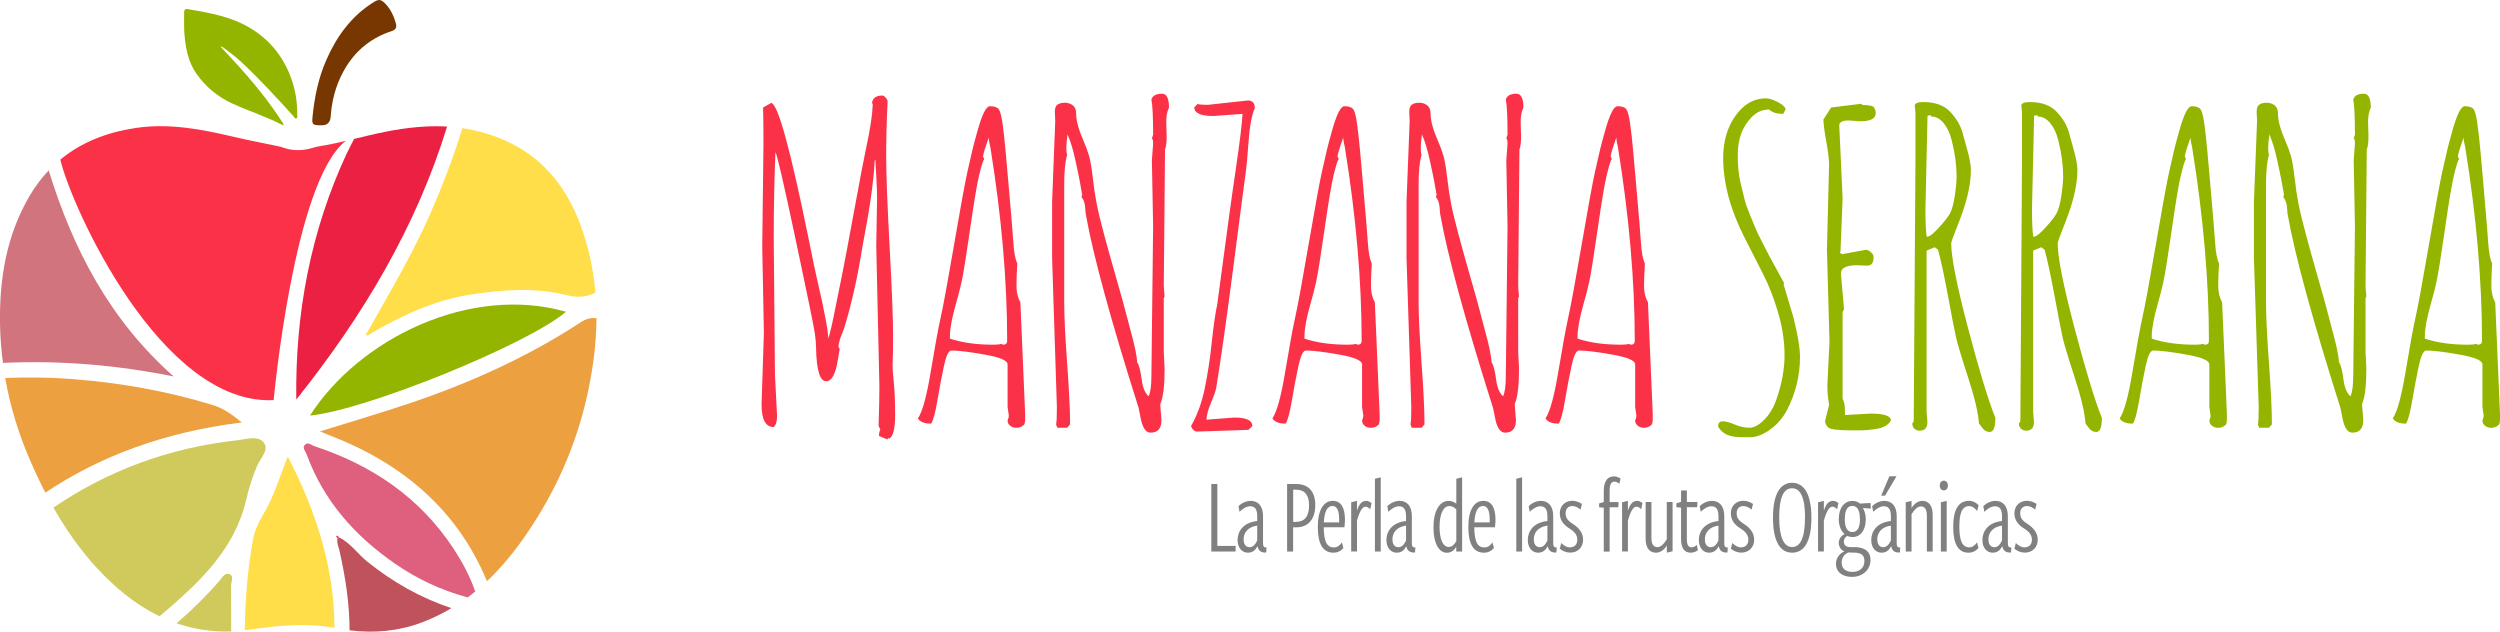 <?xml version="1.0" encoding="UTF-8"?><svg id="Capa_2" xmlns="http://www.w3.org/2000/svg" viewBox="0 0 365.53 92.36"><defs><style>.cls-1{fill:#fb3148;}.cls-1,.cls-2,.cls-3,.cls-4,.cls-5,.cls-6,.cls-7,.cls-8,.cls-9,.cls-10,.cls-11{stroke-width:0px;}.cls-2{fill:#783700;}.cls-3{fill:gray;}.cls-4{fill:#93b500;}.cls-5{fill:#d2747d;}.cls-6{fill:#df607e;}.cls-7{fill:#cfca5b;}.cls-8{fill:#c0525c;}.cls-9{fill:#eb2043;}.cls-10{fill:#eca03f;}.cls-11{fill:#ffde49;}</style></defs><g id="Capa_1-2"><path class="cls-4" d="m41.44,18.35c-2.43-1.29-5.06-2.1-7.55-3.25-2.1-.98-3.82-2.41-5.16-4.31-1.25-1.77-1.6-3.81-1.77-5.89-.08-1.01-.02-2.03-.04-3.05,0-.39.12-.59.53-.52,3.22.55,6.43,1.1,9.28,2.86,2.95,1.82,4.89,4.39,5.98,7.65.54,1.61.76,3.26.75,4.95,0,.17.09.42-.12.51-.22.09-.31-.17-.42-.3-2.46-2.71-4.94-5.42-7.62-7.92-.85-.79-1.77-1.49-2.7-2.17-.1-.08-.24-.11-.38-.12,1.32,1.42,2.65,2.82,3.91,4.28,1.82,2.11,3.55,4.3,5.05,6.65.12.19.32.37.25.64h0Z"/><path class="cls-2" d="m47.06,18.32c-1.38,0-1.48-.07-1.36-1.28.28-2.86.86-5.65,2.02-8.29,1.51-3.44,3.64-6.39,6.89-8.42.78-.48,1.08-.45,1.73.21.78.8,1.22,1.78,1.53,2.84.18.61.01.97-.61,1.17-2.85.93-5.08,2.67-6.66,5.22-1.26,2.05-1.96,4.28-2.2,6.67-.02.24-.03.47-.06.71q-.13,1.17-1.3,1.17Z"/><path class="cls-6" d="m44.53,65.09c-.34.43.14.89.3,1.33,2.48,6.81,7.07,11.95,12.93,16,3.21,2.22,6.69,3.86,10.61,4.93-.18.13-.37.27-.55.4,1.2-.84,2.32-1.78,3.38-2.78-.56.53-1.13,1.03-1.72,1.51-.81-2.35-1.93-4.38-3.19-6.3-4.91-7.45-11.9-12.16-20.28-14.93-.46-.15-1.01-.74-1.48-.16Z"/><path class="cls-4" d="m45.32,60.76c8.11-.77,31.9-10.42,37.44-15.18-14.01-3.99-30.2,3.9-37.44,15.18Z"/><path class="cls-11" d="m62.99,31.08c-2.65,6.03-6.01,11.68-9.23,17.4,0,0,0,0,0,0-.08.14-.28.35-.24.42.2.34.39.09.57-.07,4.57-2.64,9.2-4.88,14.59-5.74,4.81-.77,9.53-1.08,14.16.06,1.74.43,3.03.25,4.22-.37.03.3.05.6.06.91-.23-3.79-.99-7.56-2.43-11.29-2.86-7.39-8.19-11.93-16.01-13.48-.36-.07-.71-.13-1.07-.18-1.29,4.19-2.85,8.29-4.63,12.34Z"/><path class="cls-9" d="m50.76,22.3c-5.34,11.43-7.61,23.51-7.44,36.12,9.76-12.21,17.55-25.28,22.05-39.92.18.01.35.02.53.04-3.2-.25-6.39.1-9.56.73-1.53.3-3.05.68-4.56,1.04-.36.67-.7,1.33-1,1.99Z"/><path class="cls-1" d="m51.11,92.17c-.29-.04-.58-.08-.86-.12.29.05.58.09.86.12Z"/><path class="cls-1" d="m49.13,78.44s.14.17.22.26c.06-.05.12-.11.18-.15-.09-.22-.21-.34-.4-.1Z"/><path class="cls-1" d="m49.32,91.88c.29.06.59.11.88.15-.29-.05-.59-.1-.88-.15Z"/><path class="cls-7" d="m33.79,85.57c0-.56.5-1.36-.28-1.63-.66-.24-1.02.52-1.41.97-1.96,2.26-4.06,4.32-6.29,6.23-.21-.07-.42-.15-.63-.23,2.71,1.02,5.58,1.51,8.62,1.42,0-2.25.01-4.5-.02-6.75Z"/><path class="cls-8" d="m66.01,88.92c-4.49-1.49-8.58-3.8-12.33-6.82-1.42-1.15-2.46-2.74-4.15-3.56-.06.05-.12.1-.18.16-.15.64.14,1.21.28,1.8.88,3.9,1.48,7.8,1.48,11.66,3.55.44,7.12.15,10.59-1.16,1.76-.67,3.39-1.49,4.91-2.45-.2.12-.39.24-.59.36Z"/><path class="cls-11" d="m42.08,66.77c-1.29,3.17-2.08,5.96-3.57,8.41-.74,1.23-1.3,2.47-1.55,3.87-.77,4.38-1.12,8.75-1.17,13.11-.67.08-1.33.12-1.98.14.97-.03,1.95-.12,2.95-.27,4.19-.63,8.31-.98,12.56-.16-.14-.03-.28-.05-.42-.07-.01-8.67-2.59-16.86-6.82-25.04Z"/><path class="cls-1" d="m25.17,90.89c-.2-.08-.4-.16-.6-.24.2.08.4.16.6.24Z"/><path class="cls-10" d="m87.18,44.68c.02.62.03,1.23.03,1.85-.8-.1-1.52.07-2.32.6-7.84,5.13-16.33,8.93-25.19,11.9-4.12,1.38-8.29,2.6-12.92,4.05.73.3.98.41,1.23.5,10.73,4.1,18.82,10.87,23.19,21.4,2.11-2,3.98-4.28,5.68-6.75,4.34-6.29,7.4-13.19,9.03-20.67.94-4.31,1.43-8.6,1.28-12.87Z"/><path class="cls-1" d="m87.17,44.61c-.01-.29-.03-.57-.04-.86.02.29.03.57.04.86Z"/><path class="cls-1" d="m66.62,88.54c.18-.11.36-.23.54-.35-.18.12-.36.24-.54.35Z"/><path class="cls-1" d="m67.23,88.15c.16-.11.32-.22.48-.33-.16.11-.32.22-.48.33Z"/><path class="cls-7" d="m23.33,90.1s.1-.08.15-.12c5.49-4.67,10.83-9.51,12.54-17.01.38-1.67.91-3.29,1.58-4.87.46-1.09,1.78-2.31.99-3.36-.87-1.14-2.58-.51-3.87-.37-10.02,1.1-18.97,4.44-26.91,9.85,2.52,4.45,5.6,8.52,9.59,11.95,2.25,1.94,4.64,3.45,7.16,4.49-.41-.17-.82-.35-1.23-.55Z"/><path class="cls-5" d="m25.39,55.04c-9.38-8.3-14.74-18.68-18.27-30.13-1.05,1.11-2,2.37-2.84,3.81C.93,34.47-.09,40.77,0,47.27c.03,1.95.18,3.88.43,5.79,8.39-.39,16.66.31,24.96,1.98Z"/><path class="cls-1" d="m.59,54.16c-.06-.36-.11-.73-.16-1.09.05.37.1.73.16,1.09Z"/><path class="cls-10" d="m6.63,72.03c7.95-5.32,17.4-8.87,28.72-10.26-1.62-1.33-2.82-2.12-4.27-2.56-6.71-2.04-13.56-3.26-20.57-3.79-3.27-.25-6.52-.29-9.75-.15.72,4.1,1.94,8.1,3.62,11.99.86,1.99,1.79,3.94,2.8,5.82-.19-.35-.38-.71-.56-1.06Z"/><path class="cls-1" d="m7.8,74.2c-.2-.35-.39-.7-.58-1.05.19.35.38.7.58,1.05Z"/><path class="cls-1" d="m.77,55.28c-.06-.36-.12-.71-.18-1.07.06.36.11.72.18,1.07Z"/><path class="cls-1" d="m40.01,58.51s2.96-32.16,10.56-37.91c-1.26.29-2.52.57-3.8.77-.32.05-.64.12-.95.22-2.05.66-3.61.27-4.26.04-.31-.11-.62-.2-.93-.26-2.14-.45-4.28-.85-6.4-1.35-4.74-1.12-9.49-2.04-14.39-1.31-4.25.64-7.98,2.11-11.02,4.63,1.59,6.81,14.71,36.01,31.21,35.16Z"/><path class="cls-1" d="m127.51,14.98c.12-.67.62-1.01,1.5-1.01.14,0,.31.1.49.31.18.2.28.39.28.55-.14,2.8-.21,5.48-.21,8.05s.17,7.01.51,13.32c.34,6.31.5,10.54.5,12.7s-.02,3.5-.06,4.03c-.04.52,0,1.44.15,2.77.14,1.33.21,3,.21,5.02s-.31,3.17-.92,3.46v-.18l-.24.24-1.19-.49v-.18c0-.27.06-.52.18-.77l-.25-.55c.08-2.49.12-4.4.12-5.72l-.46-20.6.12-7.04c0-.71-.04-1.71-.11-3-.07-1.29-.12-2.14-.14-2.57-.08.08-.12.22-.12.43-.12,2.71-.71,6.84-1.78,12.37-.67,4.27-1.54,8.15-2.6,11.66-.06.22-.17.53-.34.92-.37.88-.55,1.55-.55,2.02l.18.31c-.04.14-.13.68-.28,1.62-.33,2.06-.9,3.09-1.71,3.09-.92,0-1.41-1.62-1.47-4.87,0-.53-.06-1.22-.17-2.07-.11-.85-1.04-5.4-2.79-13.65-1.75-8.26-2.74-12.56-2.98-12.9-.16,3.78-.25,8-.25,12.67l.18,19.93.31,5.97c0,.76-.16,1.3-.49,1.62-1.18,0-1.78-1.09-1.78-3.28l.34-10.47-.24-12.7.18-14.88c0-2.39-.02-4.18-.06-5.39l1.19-.67c.98.12,2.82,6.81,5.51,20.05.55,2.78.98,4.83,1.29,6.15s.52,2.27.64,2.83c.12.56.25,1.23.4,2.01.33,1.57.49,2.71.49,3.43.25-.63.64-2.36,1.19-5.17l.89-4.41c.25-1.18.81-4.19,1.7-9.02s1.47-7.9,1.76-9.23c.59-2.71.92-4.85.98-6.4l-.12-.31Z"/><path class="cls-1" d="m149.19,44.18l.7,16.35v.67c0,.49-.06.8-.18.92-.33.29-.68.43-1.07.43s-.7-.1-.95-.31c-.25-.2-.37-.46-.37-.77.12-.25.18-.49.18-.73l-.18-1.26v-6.21c0-.55-1.1-1.03-3.31-1.42s-3.84-.6-4.9-.6c-.41,0-.78.76-1.1,2.28-.33,1.52-.64,3.19-.95,5.01s-.61,2.95-.92,3.4c-.98,0-1.62-.25-1.93-.77.65-.94,1.28-3.22,1.88-6.86.6-3.63,1.09-6.27,1.45-7.91.37-1.64,1.03-5.21,1.97-10.7s1.59-9.01,1.93-10.55.6-2.68.78-3.41c.18-.73.42-1.6.7-2.6.67-2.41,1.27-3.61,1.81-3.61.65,0,1.09.15,1.3.44.21.3.4.99.55,2.08.15,1.09.31,2.48.46,4.16.15,1.68.29,3.23.41,4.64.39,4.41.63,7.31.72,8.69.09,1.39.28,2.39.57,3-.08,1.27-.12,2.35-.12,3.26s.18,1.7.55,2.37Zm-10.29,5.33c1.75.59,3.87.89,6.34.89.51,0,.89-.04,1.13-.12l.31.12c.39,0,.58-.19.58-.58,0-8.73-.82-18.15-2.45-28.26-.02-.12-.07-.35-.14-.67-.07-.33-.11-.58-.11-.77-.51,1.45-.79,2.37-.83,2.76l.18.37c-.14.14-.38.86-.7,2.16-.33,1.3-.78,3.97-1.36,8.02s-1,6.65-1.26,7.81c-.26,1.15-.53,2.2-.81,3.14-.59,2.08-.89,3.67-.89,4.78v.37Z"/><path class="cls-1" d="m169.64,59.15l.18,2.27c0,1.22-.53,1.84-1.59,1.84-.73,0-1.23-.79-1.5-2.36-.14-.73-.22-1.14-.24-1.22-4.08-12.88-6.65-22.29-7.71-28.23-.04-.18-.07-.47-.09-.86-.04-.84-.23-1.43-.58-1.78l.12-.31c-.27-1.55-.46-2.63-.6-3.23-.13-.6-.28-1.28-.44-2.04-.29-1.33-.65-2.52-1.1-3.58-.12.86-.18,1.51-.18,1.96s.04.8.12,1.04c-.29.98-.43,2.43-.43,4.35v17.17c0,2,.14,4.98.43,8.94s.43,6.94.43,8.94l-.43.49h-1.44l-.18-.49c.08-.33.12-1.16.12-2.51l-.7-21.83v-8.2l.46-11.85-.06-1.32c0-.53.14-.88.41-1.06s.63-.26,1.07-.26.82.13,1.15.38c.33.26.49.66.49,1.21s.09,1.15.28,1.81c.18.65.45,1.38.8,2.19.35.81.62,1.54.81,2.2.19.66.37,1.72.54,3.18.16,1.46.36,2.75.58,3.87.22,1.12.59,2.63,1.1,4.53.51,1.9,1.1,4,1.76,6.31.66,2.31,1.09,3.82,1.27,4.55.18.72.43,1.65.73,2.77.65,2.33,1,3.97,1.04,4.93.29.43.5,1.26.66,2.48.15,1.22.49,2.06,1.03,2.51.27-.59.4-1.59.4-3l.25-21.83-.18-9.7.18-2.39c0-.45-.06-.71-.18-.8l.18-.52c0-2.57-.08-4.29-.25-5.14.16-.57.68-.86,1.56-.86.67,0,1.01.68,1.01,2.05-.27.53-.4,1.22-.4,2.08l.06,2.11c0,.9-.08,1.53-.24,1.9l-.18,19.81c0,.39.04.95.12,1.68l-.12.28v7.9l.12,2.36c0,2.49-.2,4.2-.61,5.14v.12Z"/><path class="cls-1" d="m182.53,62.85l-7.44.25c-.43,0-.75-.27-.95-.8.9-1.57,1.56-3.38,1.99-5.42.43-2.04.78-4.31,1.04-6.8.27-2.49.53-4.34.8-5.54,1.33-10,2.23-16.6,2.72-19.81.61-4.2.94-6.9.98-8.08l-4.23.31c-1.88,0-2.82-.42-2.82-1.26l.46-.49c.33.08.83.12,1.5.12l5.88-.64c.67,0,1.01.38,1.01,1.13-.45,1-.75,2.58-.9,4.75-.15,2.16-.31,3.82-.47,4.96-.16,1.14-.75,5.57-1.74,13.29-1,7.71-1.84,13.63-2.51,17.76-.06.45-.32,1.2-.77,2.27-.45,1.06-.67,1.9-.67,2.51l4.07-.31c1.76,0,2.63.42,2.63,1.25l-.58.55Z"/><path class="cls-1" d="m201.02,44.18l.7,16.35v.67c0,.49-.06.8-.18.92-.33.29-.68.43-1.07.43s-.7-.1-.95-.31c-.25-.2-.37-.46-.37-.77.12-.25.18-.49.18-.73l-.18-1.26v-6.21c0-.55-1.1-1.03-3.31-1.42s-3.84-.6-4.9-.6c-.41,0-.78.76-1.1,2.28-.33,1.52-.64,3.19-.95,5.01-.31,1.82-.61,2.95-.92,3.4-.98,0-1.62-.25-1.93-.77.65-.94,1.28-3.22,1.88-6.86.6-3.63,1.09-6.27,1.45-7.91.37-1.64,1.03-5.21,1.97-10.7s1.59-9.01,1.93-10.55.6-2.68.78-3.41c.18-.73.42-1.6.7-2.6.67-2.41,1.28-3.61,1.81-3.61.65,0,1.09.15,1.3.44.21.3.4.99.55,2.08.15,1.09.31,2.48.46,4.16.15,1.68.29,3.23.41,4.64.39,4.41.63,7.31.72,8.69.09,1.39.28,2.39.57,3-.08,1.27-.12,2.35-.12,3.26s.18,1.7.55,2.37Zm-10.29,5.33c1.75.59,3.87.89,6.34.89.51,0,.89-.04,1.13-.12l.31.12c.39,0,.58-.19.58-.58,0-8.73-.82-18.15-2.45-28.26-.02-.12-.07-.35-.14-.67-.07-.33-.11-.58-.11-.77-.51,1.45-.79,2.37-.83,2.76l.18.37c-.14.14-.38.86-.7,2.16-.33,1.3-.78,3.97-1.36,8.02-.58,4.05-1,6.65-1.25,7.81-.26,1.15-.53,2.2-.81,3.14-.59,2.08-.89,3.67-.89,4.78v.37Z"/><path class="cls-1" d="m221.47,59.15l.18,2.27c0,1.22-.53,1.84-1.59,1.84-.73,0-1.24-.79-1.5-2.36-.14-.73-.22-1.14-.25-1.22-4.08-12.88-6.65-22.29-7.71-28.23-.04-.18-.07-.47-.09-.86-.04-.84-.23-1.43-.58-1.78l.12-.31c-.27-1.55-.46-2.63-.6-3.23-.13-.6-.28-1.28-.44-2.04-.29-1.33-.65-2.52-1.1-3.58-.12.86-.18,1.51-.18,1.96s.04.8.12,1.04c-.29.98-.43,2.43-.43,4.35v17.17c0,2,.14,4.98.43,8.94.29,3.96.43,6.94.43,8.94l-.43.49h-1.44l-.18-.49c.08-.33.12-1.16.12-2.51l-.7-21.83v-8.2l.46-11.85-.06-1.32c0-.53.14-.88.41-1.06s.63-.26,1.07-.26.82.13,1.15.38c.33.26.49.66.49,1.21s.09,1.15.28,1.81c.18.65.45,1.38.8,2.19s.62,1.54.81,2.2c.19.66.37,1.72.54,3.18.16,1.46.36,2.75.58,3.87.22,1.12.59,2.63,1.1,4.53.51,1.9,1.1,4,1.76,6.31s1.09,3.82,1.27,4.55c.18.72.43,1.65.73,2.77.65,2.33,1,3.97,1.04,4.93.29.43.5,1.26.66,2.48.15,1.22.5,2.06,1.03,2.51.27-.59.4-1.59.4-3l.25-21.83-.18-9.7.18-2.39c0-.45-.06-.71-.18-.8l.18-.52c0-2.57-.08-4.29-.25-5.14.16-.57.68-.86,1.56-.86.67,0,1.01.68,1.01,2.05-.27.53-.4,1.22-.4,2.08l.06,2.11c0,.9-.08,1.53-.24,1.9l-.18,19.81c0,.39.04.95.12,1.68l-.12.28v7.9l.12,2.36c0,2.49-.2,4.2-.61,5.14v.12Z"/><path class="cls-1" d="m240.95,44.18l.7,16.35v.67c0,.49-.06.8-.18.92-.33.29-.68.43-1.07.43s-.7-.1-.95-.31c-.25-.2-.37-.46-.37-.77.12-.25.18-.49.18-.73l-.18-1.26v-6.21c0-.55-1.1-1.03-3.31-1.42s-3.84-.6-4.9-.6c-.41,0-.78.76-1.1,2.28-.33,1.52-.64,3.19-.95,5.01-.31,1.82-.61,2.95-.92,3.4-.98,0-1.62-.25-1.93-.77.65-.94,1.28-3.22,1.88-6.86.6-3.63,1.09-6.27,1.45-7.91.37-1.64,1.03-5.21,1.97-10.7s1.59-9.01,1.93-10.55.6-2.68.78-3.41c.18-.73.42-1.6.7-2.6.67-2.41,1.28-3.61,1.81-3.61.65,0,1.09.15,1.3.44.21.3.4.99.55,2.08.15,1.09.31,2.48.46,4.16.15,1.68.29,3.23.41,4.64.39,4.41.63,7.31.72,8.69.09,1.39.28,2.39.57,3-.08,1.27-.12,2.35-.12,3.26s.18,1.7.55,2.37Zm-10.29,5.33c1.75.59,3.87.89,6.34.89.51,0,.89-.04,1.13-.12l.31.12c.39,0,.58-.19.58-.58,0-8.73-.82-18.15-2.45-28.26-.02-.12-.07-.35-.14-.67-.07-.33-.11-.58-.11-.77-.51,1.45-.79,2.37-.83,2.76l.18.37c-.14.14-.38.86-.7,2.16-.33,1.3-.78,3.97-1.36,8.02-.58,4.05-1,6.65-1.25,7.81-.26,1.15-.53,2.2-.81,3.14-.59,2.08-.89,3.67-.89,4.78v.37Z"/><path class="cls-4" d="m260.85,41.36l-.06.25s.48,1.63,1.44,4.84c.63,2.49.95,4.41.95,5.76s-.16,2.66-.47,3.95c-.32,1.29-.78,2.52-1.38,3.7-.6,1.18-1.43,2.16-2.48,2.92-1.05.77-2.06,1.15-3.03,1.15s-1.66-.02-2.07-.06c-1.2-.12-2.05-.62-2.54-1.5,0-.51.22-.77.66-.77s1.03.16,1.78.47c.74.32,1.45.47,2.13.47s1.39-.39,2.16-1.16c.77-.78,1.35-1.73,1.76-2.88.82-2.33,1.22-4.5,1.22-6.54s-.31-4.1-.92-6.2c-.61-2.1-1.36-4.02-2.25-5.76-.89-1.73-1.77-3.47-2.65-5.2-2.1-4.12-3.15-8.02-3.15-11.69,0-3.04.92-5.47,2.75-7.29,1-.96,2.17-1.44,3.52-1.44.43,0,.98.17,1.65.51.67.34,1.08.69,1.22,1.06l-.37.7c-.94,0-1.62-.21-2.05-.64-1,0-1.86.38-2.57,1.13-1.35,1.39-2.02,3.2-2.02,5.45,0,1.65.13,3.03.4,4.12.26,1.09.47,1.92.61,2.5.14.57.4,1.3.76,2.17.37.88.64,1.53.81,1.96s.51,1.13,1.01,2.11c.5.98.83,1.61.98,1.9.15.29.53.98,1.13,2.07.6,1.09.95,1.74,1.06,1.94Z"/><path class="cls-4" d="m269.76,60.68l3.77-.21c1.96,0,2.94.34,2.94,1.01-.35.61-.97,1.01-1.87,1.18-.9.17-1.77.26-2.6.26h-1.47c-1.88,0-2.96-.15-3.25-.44-.29-.3-.43-.61-.43-.93l.58-2.33v-.12c-.16-.84-.25-1.75-.25-2.75l.31-6.4-.37-13.41.31-12.46c0-.75-.13-1.87-.4-3.35-.27-1.48-.41-2.57-.43-3.26l1.13-1.75,4.38-.55.21.18c.98,0,1.55.13,1.7.38.15.26.23.53.23.81,0,.8-.75,1.19-2.27,1.19l-1.68-.12c-.92,0-1.38.25-1.38.73l.49,10.65-.31,7.84-.12.12.37.21,3.46-.64c.22,0,.47.12.73.35.27.23.4.47.4.72,0,.84-.32,1.25-.95,1.25l-1.44-.06c-1.59,0-2.39.4-2.39,1.19l.46,5.27-.21.37v12.74c.22.27.34.85.34,1.74v.58Z"/><path class="cls-4" d="m280.08,16.6l-.12-1.13c0-.37.42-.55,1.26-.55,1.71,0,3.03.48,3.93,1.44.91.96,1.51,1.99,1.81,3.09s.53,1.94.69,2.51c.35,1.25.52,2.21.52,2.91,0,2.1-.58,4.63-1.75,7.59-.76,1.88-1.13,2.92-1.13,3.12,0,2.04.82,6.16,2.45,12.35s2.97,10.59,4.01,13.18c0,1.37-.28,2.05-.83,2.05-.43,0-.78-.19-1.06-.57-.28-.38-.44-.6-.51-.66-.12-1.63-.66-3.9-1.61-6.81-.95-2.91-1.53-4.85-1.75-5.82-.21-.97-.6-2.94-1.15-5.92-.55-2.98-1.04-5.27-1.47-6.86l-.49-.37-1.19.49v23.51l.12,1.56c0,.84-.38,1.26-1.13,1.26-.31,0-.56-.1-.77-.29s-.31-.44-.31-.75l.21-.34.25-38.05v-6.95Zm1.75.31l-.31,13.68c0,1.8.06,3.13.18,4.01h.12c.31,0,.85-.43,1.64-1.29.79-.86,1.33-1.54,1.62-2.05s.54-1.36.72-2.54.28-2.17.28-2.95-.06-1.61-.17-2.46c-.11-.86-.29-1.79-.54-2.79-.25-1-.63-1.83-1.16-2.49-.53-.66-1.15-1-1.87-1v-.18l-.52.06Z"/><path class="cls-4" d="m295.66,16.6l-.12-1.13c0-.37.42-.55,1.25-.55,1.71,0,3.03.48,3.93,1.44.91.96,1.51,1.99,1.81,3.09s.53,1.94.69,2.51c.35,1.25.52,2.21.52,2.91,0,2.1-.58,4.63-1.75,7.59-.75,1.88-1.13,2.92-1.13,3.12,0,2.04.82,6.16,2.45,12.35s2.97,10.59,4.01,13.18c0,1.37-.28,2.05-.83,2.05-.43,0-.78-.19-1.06-.57s-.44-.6-.5-.66c-.12-1.63-.66-3.9-1.61-6.81s-1.53-4.85-1.75-5.82c-.21-.97-.6-2.94-1.15-5.92-.55-2.98-1.04-5.27-1.47-6.86l-.49-.37-1.19.49v23.51l.12,1.56c0,.84-.38,1.26-1.13,1.26-.31,0-.56-.1-.76-.29-.21-.19-.31-.44-.31-.75l.21-.34.24-38.05v-6.95Zm1.75.31l-.31,13.68c0,1.8.06,3.13.18,4.01h.12c.31,0,.85-.43,1.64-1.29.79-.86,1.33-1.54,1.62-2.05.29-.51.54-1.36.72-2.54.18-1.18.28-2.17.28-2.95s-.06-1.61-.17-2.46c-.11-.86-.29-1.79-.54-2.79-.25-1-.63-1.83-1.16-2.49-.53-.66-1.15-1-1.87-1v-.18l-.52.06Z"/><path class="cls-4" d="m324.9,44.18l.7,16.35v.67c0,.49-.06.8-.18.92-.33.29-.68.43-1.07.43s-.7-.1-.95-.31c-.25-.2-.37-.46-.37-.77.12-.25.18-.49.18-.73l-.18-1.26v-6.21c0-.55-1.1-1.03-3.31-1.42s-3.84-.6-4.9-.6c-.41,0-.78.76-1.1,2.28-.33,1.52-.64,3.19-.95,5.01-.31,1.82-.61,2.95-.92,3.4-.98,0-1.62-.25-1.93-.77.65-.94,1.28-3.22,1.88-6.86.6-3.63,1.09-6.27,1.45-7.91.37-1.64,1.03-5.21,1.97-10.7s1.59-9.01,1.93-10.55.6-2.68.78-3.41c.18-.73.42-1.6.7-2.6.67-2.41,1.28-3.61,1.81-3.61.65,0,1.09.15,1.3.44.21.3.4.99.55,2.08.15,1.09.31,2.48.46,4.16.15,1.68.29,3.23.41,4.64.39,4.41.63,7.31.72,8.69.09,1.39.28,2.39.57,3-.08,1.27-.12,2.35-.12,3.26s.18,1.7.55,2.37Zm-10.29,5.33c1.75.59,3.87.89,6.34.89.51,0,.89-.04,1.13-.12l.31.12c.39,0,.58-.19.58-.58,0-8.73-.82-18.15-2.45-28.26-.02-.12-.07-.35-.14-.67-.07-.33-.11-.58-.11-.77-.51,1.45-.79,2.37-.83,2.76l.18.37c-.14.14-.38.86-.7,2.16-.33,1.3-.78,3.97-1.36,8.02-.58,4.05-1,6.65-1.25,7.81-.26,1.15-.53,2.2-.81,3.14-.59,2.08-.89,3.67-.89,4.78v.37Z"/><path class="cls-4" d="m345.36,59.15l.18,2.27c0,1.22-.53,1.84-1.59,1.84-.73,0-1.23-.79-1.5-2.36-.14-.73-.22-1.14-.24-1.22-4.08-12.88-6.65-22.29-7.71-28.23-.04-.18-.07-.47-.09-.86-.04-.84-.24-1.43-.58-1.78l.12-.31c-.27-1.55-.46-2.63-.6-3.23s-.28-1.28-.44-2.04c-.29-1.33-.65-2.52-1.1-3.58-.12.86-.18,1.51-.18,1.96s.04.8.12,1.04c-.29.98-.43,2.43-.43,4.35v17.17c0,2,.14,4.98.43,8.94.29,3.96.43,6.94.43,8.94l-.43.49h-1.44l-.18-.49c.08-.33.12-1.16.12-2.51l-.7-21.83v-8.2l.46-11.85-.06-1.32c0-.53.14-.88.41-1.06s.63-.26,1.07-.26.82.13,1.15.38c.33.26.49.66.49,1.21s.09,1.15.28,1.81c.18.65.45,1.38.8,2.19.35.81.62,1.54.81,2.2.19.66.37,1.72.54,3.18.16,1.46.36,2.75.58,3.87.22,1.12.59,2.63,1.1,4.53.51,1.9,1.1,4,1.76,6.31.66,2.31,1.09,3.82,1.27,4.55.18.72.43,1.65.73,2.77.65,2.33,1,3.97,1.04,4.93.29.43.5,1.26.66,2.48.15,1.22.49,2.06,1.03,2.51.26-.59.4-1.59.4-3l.25-21.83-.18-9.7.18-2.39c0-.45-.06-.71-.18-.8l.18-.52c0-2.57-.08-4.29-.25-5.14.16-.57.68-.86,1.56-.86.67,0,1.01.68,1.01,2.05-.27.53-.4,1.22-.4,2.08l.06,2.11c0,.9-.08,1.53-.25,1.9l-.18,19.81c0,.39.04.95.12,1.68l-.12.28v7.9l.12,2.36c0,2.49-.2,4.2-.61,5.14v.12Z"/><path class="cls-4" d="m364.83,44.18l.7,16.35v.67c0,.49-.06.8-.18.92-.33.29-.68.43-1.07.43s-.7-.1-.95-.31c-.25-.2-.37-.46-.37-.77.12-.25.18-.49.18-.73l-.18-1.26v-6.21c0-.55-1.1-1.03-3.31-1.42s-3.84-.6-4.9-.6c-.41,0-.78.76-1.1,2.28-.33,1.52-.64,3.19-.95,5.01-.31,1.82-.61,2.95-.92,3.4-.98,0-1.62-.25-1.93-.77.65-.94,1.28-3.22,1.88-6.86.6-3.63,1.09-6.27,1.45-7.91.37-1.64,1.03-5.21,1.97-10.7s1.59-9.01,1.93-10.55.6-2.68.78-3.41c.18-.73.42-1.6.7-2.6.67-2.41,1.28-3.61,1.81-3.61.65,0,1.09.15,1.3.44.21.3.4.99.55,2.08.15,1.09.31,2.48.46,4.16.15,1.68.29,3.23.41,4.64.39,4.41.63,7.31.72,8.69.09,1.39.28,2.39.57,3-.08,1.27-.12,2.35-.12,3.26s.18,1.7.55,2.37Zm-10.29,5.33c1.75.59,3.87.89,6.34.89.51,0,.89-.04,1.13-.12l.31.12c.39,0,.58-.19.58-.58,0-8.73-.82-18.15-2.45-28.26-.02-.12-.07-.35-.14-.67-.07-.33-.11-.58-.11-.77-.51,1.45-.79,2.37-.83,2.76l.18.37c-.14.14-.38.86-.7,2.16-.33,1.3-.78,3.97-1.36,8.02-.58,4.05-1,6.65-1.25,7.81-.26,1.15-.53,2.2-.81,3.14-.59,2.08-.89,3.67-.89,4.78v.37Z"/><path class="cls-3" d="m177.11,80.64v-9.87h.88v9.05h2.67v.82h-3.55Z"/><path class="cls-3" d="m185.13,80.78c-.66.06-1.14-.22-1.25-.87h-.06c-.27.54-.69.9-1.37.9-.84,0-1.5-.71-1.5-1.85,0-1.3.85-2.57,2.87-2.78v-.69c0-.93-.27-1.47-1.03-1.47-.51,0-1.12.35-1.55.82l-.16-.82c.43-.47,1.17-.79,1.77-.79,1.15,0,1.82.81,1.82,2.23v4.01c0,.41.14.6.52.58l-.06.73Zm-1.31-3.93c-1.45.21-1.99,1.11-1.99,2.01,0,.79.38,1.15.88,1.15.46,0,.84-.38,1.11-.98v-2.18Z"/><path class="cls-3" d="m188.19,80.64v-9.87h1.36c1.8,0,2.76,1.15,2.76,3.06,0,2.16-1.09,3.27-2.78,3.27h-.46v3.54h-.88Zm1.28-4.34c1.31,0,1.93-.81,1.93-2.43,0-1.45-.62-2.27-1.86-2.27h-.46v4.71h.39Z"/><path class="cls-3" d="m196.42,80.13c-.39.44-.84.68-1.45.68-1.56,0-2.29-1.29-2.29-3.77s.84-3.81,2.2-3.81c1.18,0,1.77.99,1.77,2.75,0,.3-.03.79-.08,1.11h-3.02c.02,2.02.41,2.95,1.48,2.95.5,0,.85-.27,1.18-.73l.21.82Zm-.62-4.22c0-1.31-.35-1.93-.98-1.93-.77,0-1.18.85-1.26,2.4h2.24v-.47Z"/><path class="cls-3" d="m197.56,80.64v-7.2l.85-.21v1.45c.3-.99.71-1.45,1.36-1.45.28,0,.57.16.77.33l-.19.9c-.17-.17-.41-.38-.68-.38-.46,0-.87.63-1.26,2.05v4.5h-.85Z"/><path class="cls-3" d="m201.03,80.64v-10.64l.85-.21v10.85h-.85Z"/><path class="cls-3" d="m206.89,80.78c-.66.06-1.14-.22-1.25-.87h-.06c-.27.54-.69.9-1.37.9-.84,0-1.5-.71-1.5-1.85,0-1.3.85-2.57,2.87-2.78v-.69c0-.93-.27-1.47-1.03-1.47-.5,0-1.12.35-1.55.82l-.16-.82c.43-.47,1.17-.79,1.77-.79,1.15,0,1.82.81,1.82,2.23v4.01c0,.41.14.6.52.58l-.06.73Zm-1.31-3.93c-1.45.21-1.99,1.11-1.99,2.01,0,.79.38,1.15.88,1.15.46,0,.84-.38,1.11-.98v-2.18Z"/><path class="cls-3" d="m212.92,80.64v-.69c-.3.52-.76.87-1.36.87-1.22,0-1.97-1.47-1.97-3.71,0-2.37.87-3.87,2.2-3.87.47,0,.82.17,1.14.39v-3.63l.85-.21v10.85h-.85Zm0-6.16c-.25-.27-.6-.49-.99-.49-.93,0-1.45,1.22-1.45,3.06,0,1.71.46,2.92,1.34,2.92.49,0,.82-.35,1.11-.84v-4.66Z"/><path class="cls-3" d="m218.43,80.13c-.39.44-.84.68-1.45.68-1.56,0-2.29-1.29-2.29-3.77s.84-3.81,2.2-3.81c1.18,0,1.77.99,1.77,2.75,0,.3-.03.79-.08,1.11h-3.02c.02,2.02.41,2.95,1.48,2.95.51,0,.85-.27,1.18-.73l.21.82Zm-.62-4.22c0-1.31-.35-1.93-.98-1.93-.77,0-1.18.85-1.26,2.4h2.24v-.47Z"/><path class="cls-3" d="m221.7,80.64v-10.64l.85-.21v10.85h-.85Z"/><path class="cls-3" d="m227.56,80.78c-.66.06-1.14-.22-1.25-.87h-.06c-.27.54-.69.9-1.37.9-.84,0-1.5-.71-1.5-1.85,0-1.3.85-2.57,2.87-2.78v-.69c0-.93-.27-1.47-1.03-1.47-.5,0-1.12.35-1.55.82l-.16-.82c.43-.47,1.17-.79,1.77-.79,1.15,0,1.82.81,1.82,2.23v4.01c0,.41.14.6.52.58l-.06.73Zm-1.31-3.93c-1.45.21-1.99,1.11-1.99,2.01,0,.79.38,1.15.88,1.15.46,0,.84-.38,1.11-.98v-2.18Z"/><path class="cls-3" d="m228.27,79.4c.41.38.79.63,1.26.63.66,0,1.09-.4,1.09-1.11,0-.65-.33-1.14-1.12-1.63-.87-.54-1.44-1.23-1.44-2.24,0-1.18.87-1.83,1.82-1.83.54,0,1.06.21,1.42.47l-.21.82c-.38-.32-.76-.52-1.2-.52-.57,0-.98.38-.98,1.03,0,.68.28,1.09,1.06,1.58.96.62,1.5,1.36,1.5,2.32,0,1.14-.82,1.88-1.88,1.88-.57,0-1.15-.24-1.53-.58l.21-.82Z"/><path class="cls-3" d="m234.49,80.64v-6.41l-.68-.06v-.57l.68-.19v-1.61c0-1.66.71-2.15,1.5-2.15.32,0,.66.13.95.32l-.17.77c-.22-.19-.47-.32-.71-.32-.43,0-.71.3-.71,1.33v1.66h1.31l-.05.76h-1.26v6.48h-.85Z"/><path class="cls-3" d="m237.17,80.64v-7.2l.85-.21v1.45c.3-.99.71-1.45,1.36-1.45.28,0,.57.16.77.33l-.19.9c-.17-.17-.41-.38-.68-.38-.46,0-.87.63-1.26,2.05v4.5h-.85Z"/><path class="cls-3" d="m243.71,80.81v-1.06c-.41.71-1.03,1.06-1.6,1.06-.93,0-1.5-.73-1.5-2.01v-5.4h.85v5.26c0,.95.33,1.34.88,1.34.47,0,.95-.47,1.36-1.14v-5.46h.85v7.2l-.85.21Z"/><path class="cls-3" d="m248.24,80.48c-.27.19-.71.33-1.01.33-.74,0-1.44-.38-1.44-1.99v-4.6l-.68-.06v-.57l.68-.21v-1.67h.85v1.69h1.55l-.05.76h-1.5v4.71c0,.95.32,1.15.71,1.15.25,0,.55-.16.76-.35l.13.81Z"/><path class="cls-3" d="m252.57,80.78c-.66.06-1.14-.22-1.25-.87h-.06c-.27.54-.7.9-1.37.9-.84,0-1.5-.71-1.5-1.85,0-1.3.85-2.57,2.87-2.78v-.69c0-.93-.27-1.47-1.03-1.47-.51,0-1.12.35-1.55.82l-.16-.82c.43-.47,1.17-.79,1.77-.79,1.15,0,1.82.81,1.82,2.23v4.01c0,.41.14.6.52.58l-.06.73Zm-1.31-3.93c-1.45.21-1.99,1.11-1.99,2.01,0,.79.38,1.15.88,1.15.46,0,.84-.38,1.11-.98v-2.18Z"/><path class="cls-3" d="m253.28,79.4c.41.38.79.63,1.26.63.66,0,1.09-.4,1.09-1.11,0-.65-.33-1.14-1.12-1.63-.87-.54-1.44-1.23-1.44-2.24,0-1.18.87-1.83,1.82-1.83.54,0,1.06.21,1.42.47l-.21.82c-.38-.32-.76-.52-1.2-.52-.57,0-.98.38-.98,1.03,0,.68.28,1.09,1.06,1.58.96.62,1.5,1.36,1.5,2.32,0,1.14-.82,1.88-1.88,1.88-.57,0-1.15-.24-1.53-.58l.21-.82Z"/><path class="cls-3" d="m259.23,75.69c0-3.49,1.09-5.1,2.79-5.1s2.83,1.56,2.83,5.1-1.09,5.12-2.81,5.12-2.81-1.58-2.81-5.12Zm4.69.03c0-2.97-.66-4.33-1.9-4.33s-1.88,1.34-1.88,4.26.69,4.33,1.89,4.33,1.88-1.33,1.88-4.26Z"/><path class="cls-3" d="m265.82,80.64v-7.2l.85-.21v1.45c.3-.99.71-1.45,1.36-1.45.28,0,.57.16.77.33l-.19.9c-.17-.17-.41-.38-.68-.38-.46,0-.87.63-1.26,2.05v4.5h-.85Z"/><path class="cls-3" d="m271.15,79.99c1.5,0,2.34.66,2.34,1.88,0,1.45-1.17,2.48-2.7,2.48-1.45,0-2.35-.74-2.35-1.94,0-.81.54-1.52,1.25-1.78-.52-.19-.84-.71-.84-1.25,0-.62.38-1.04.85-1.31-.49-.36-.85-1.17-.85-2.15,0-1.72.84-2.68,2.02-2.68.49,0,.85.19,1.09.39l1.53-.09.05.82-1.18-.08c.28.36.44,1.07.44,1.63,0,1.69-.84,2.62-1.96,2.62-.22,0-.52-.06-.73-.17-.35.17-.52.49-.52.85,0,.44.28.79.98.79h.58Zm-1.88,2.27c0,.77.47,1.36,1.59,1.36,1.04,0,1.74-.6,1.74-1.6,0-.84-.47-1.22-1.53-1.22-.28,0-.5,0-.79-.03-.62.24-1.01.77-1.01,1.48Zm2.67-6.36c0-1.17-.32-1.93-1.09-1.93s-1.12.66-1.12,1.96c0,1.17.36,1.86,1.11,1.86s1.11-.66,1.11-1.9Z"/><path class="cls-3" d="m277.78,80.78c-.66.06-1.14-.22-1.25-.87h-.06c-.27.54-.7.9-1.37.9-.84,0-1.5-.71-1.5-1.85,0-1.3.85-2.57,2.87-2.78v-.69c0-.93-.27-1.47-1.03-1.47-.51,0-1.12.35-1.55.82l-.16-.82c.43-.47,1.17-.79,1.77-.79,1.15,0,1.82.81,1.82,2.23v4.01c0,.41.14.6.52.58l-.06.73Zm-1.31-3.93c-1.45.21-1.99,1.11-1.99,2.01,0,.79.38,1.15.88,1.15.46,0,.84-.38,1.11-.98v-2.18Zm-1.42-4.38l1.2-2.83h1.04l-1.67,2.83h-.57Z"/><path class="cls-3" d="m281.73,80.64v-5.26c0-.95-.33-1.34-.88-1.34-.47,0-.95.47-1.36,1.14v5.46h-.85v-7.2l.85-.21v1.06c.41-.71,1.03-1.06,1.59-1.06.93,0,1.5.73,1.5,2.01v5.4h-.85Z"/><path class="cls-3" d="m283.61,70.99c0-.4.22-.71.6-.71s.6.32.6.71-.22.71-.6.71-.6-.32-.6-.71Zm.17,9.65v-7.2l.85-.21v7.41h-.85Z"/><path class="cls-3" d="m289.26,80.13c-.36.43-.85.68-1.44.68-1.52,0-2.24-1.31-2.24-3.79s.76-3.79,2.31-3.79c.57,0,1.03.24,1.41.65l-.22.85c-.3-.44-.73-.73-1.15-.73-1.06,0-1.45,1.03-1.45,3s.4,3.03,1.45,3.03c.44,0,.81-.27,1.14-.73l.21.82Z"/><path class="cls-3" d="m294.03,80.78c-.66.06-1.14-.22-1.25-.87h-.06c-.27.54-.69.9-1.37.9-.84,0-1.5-.71-1.5-1.85,0-1.3.85-2.57,2.87-2.78v-.69c0-.93-.27-1.47-1.03-1.47-.5,0-1.12.35-1.55.82l-.16-.82c.43-.47,1.17-.79,1.77-.79,1.15,0,1.82.81,1.82,2.23v4.01c0,.41.14.6.52.58l-.06.73Zm-1.31-3.93c-1.45.21-1.99,1.11-1.99,2.01,0,.79.38,1.15.88,1.15.46,0,.84-.38,1.11-.98v-2.18Z"/><path class="cls-3" d="m294.74,79.4c.41.38.79.63,1.26.63.66,0,1.09-.4,1.09-1.11,0-.65-.33-1.14-1.12-1.63-.87-.54-1.44-1.23-1.44-2.24,0-1.18.87-1.83,1.82-1.83.54,0,1.06.21,1.42.47l-.21.82c-.38-.32-.76-.52-1.2-.52-.57,0-.98.38-.98,1.03,0,.68.28,1.09,1.06,1.58.96.62,1.5,1.36,1.5,2.32,0,1.14-.82,1.88-1.88,1.88-.57,0-1.15-.24-1.53-.58l.21-.82Z"/></g></svg>